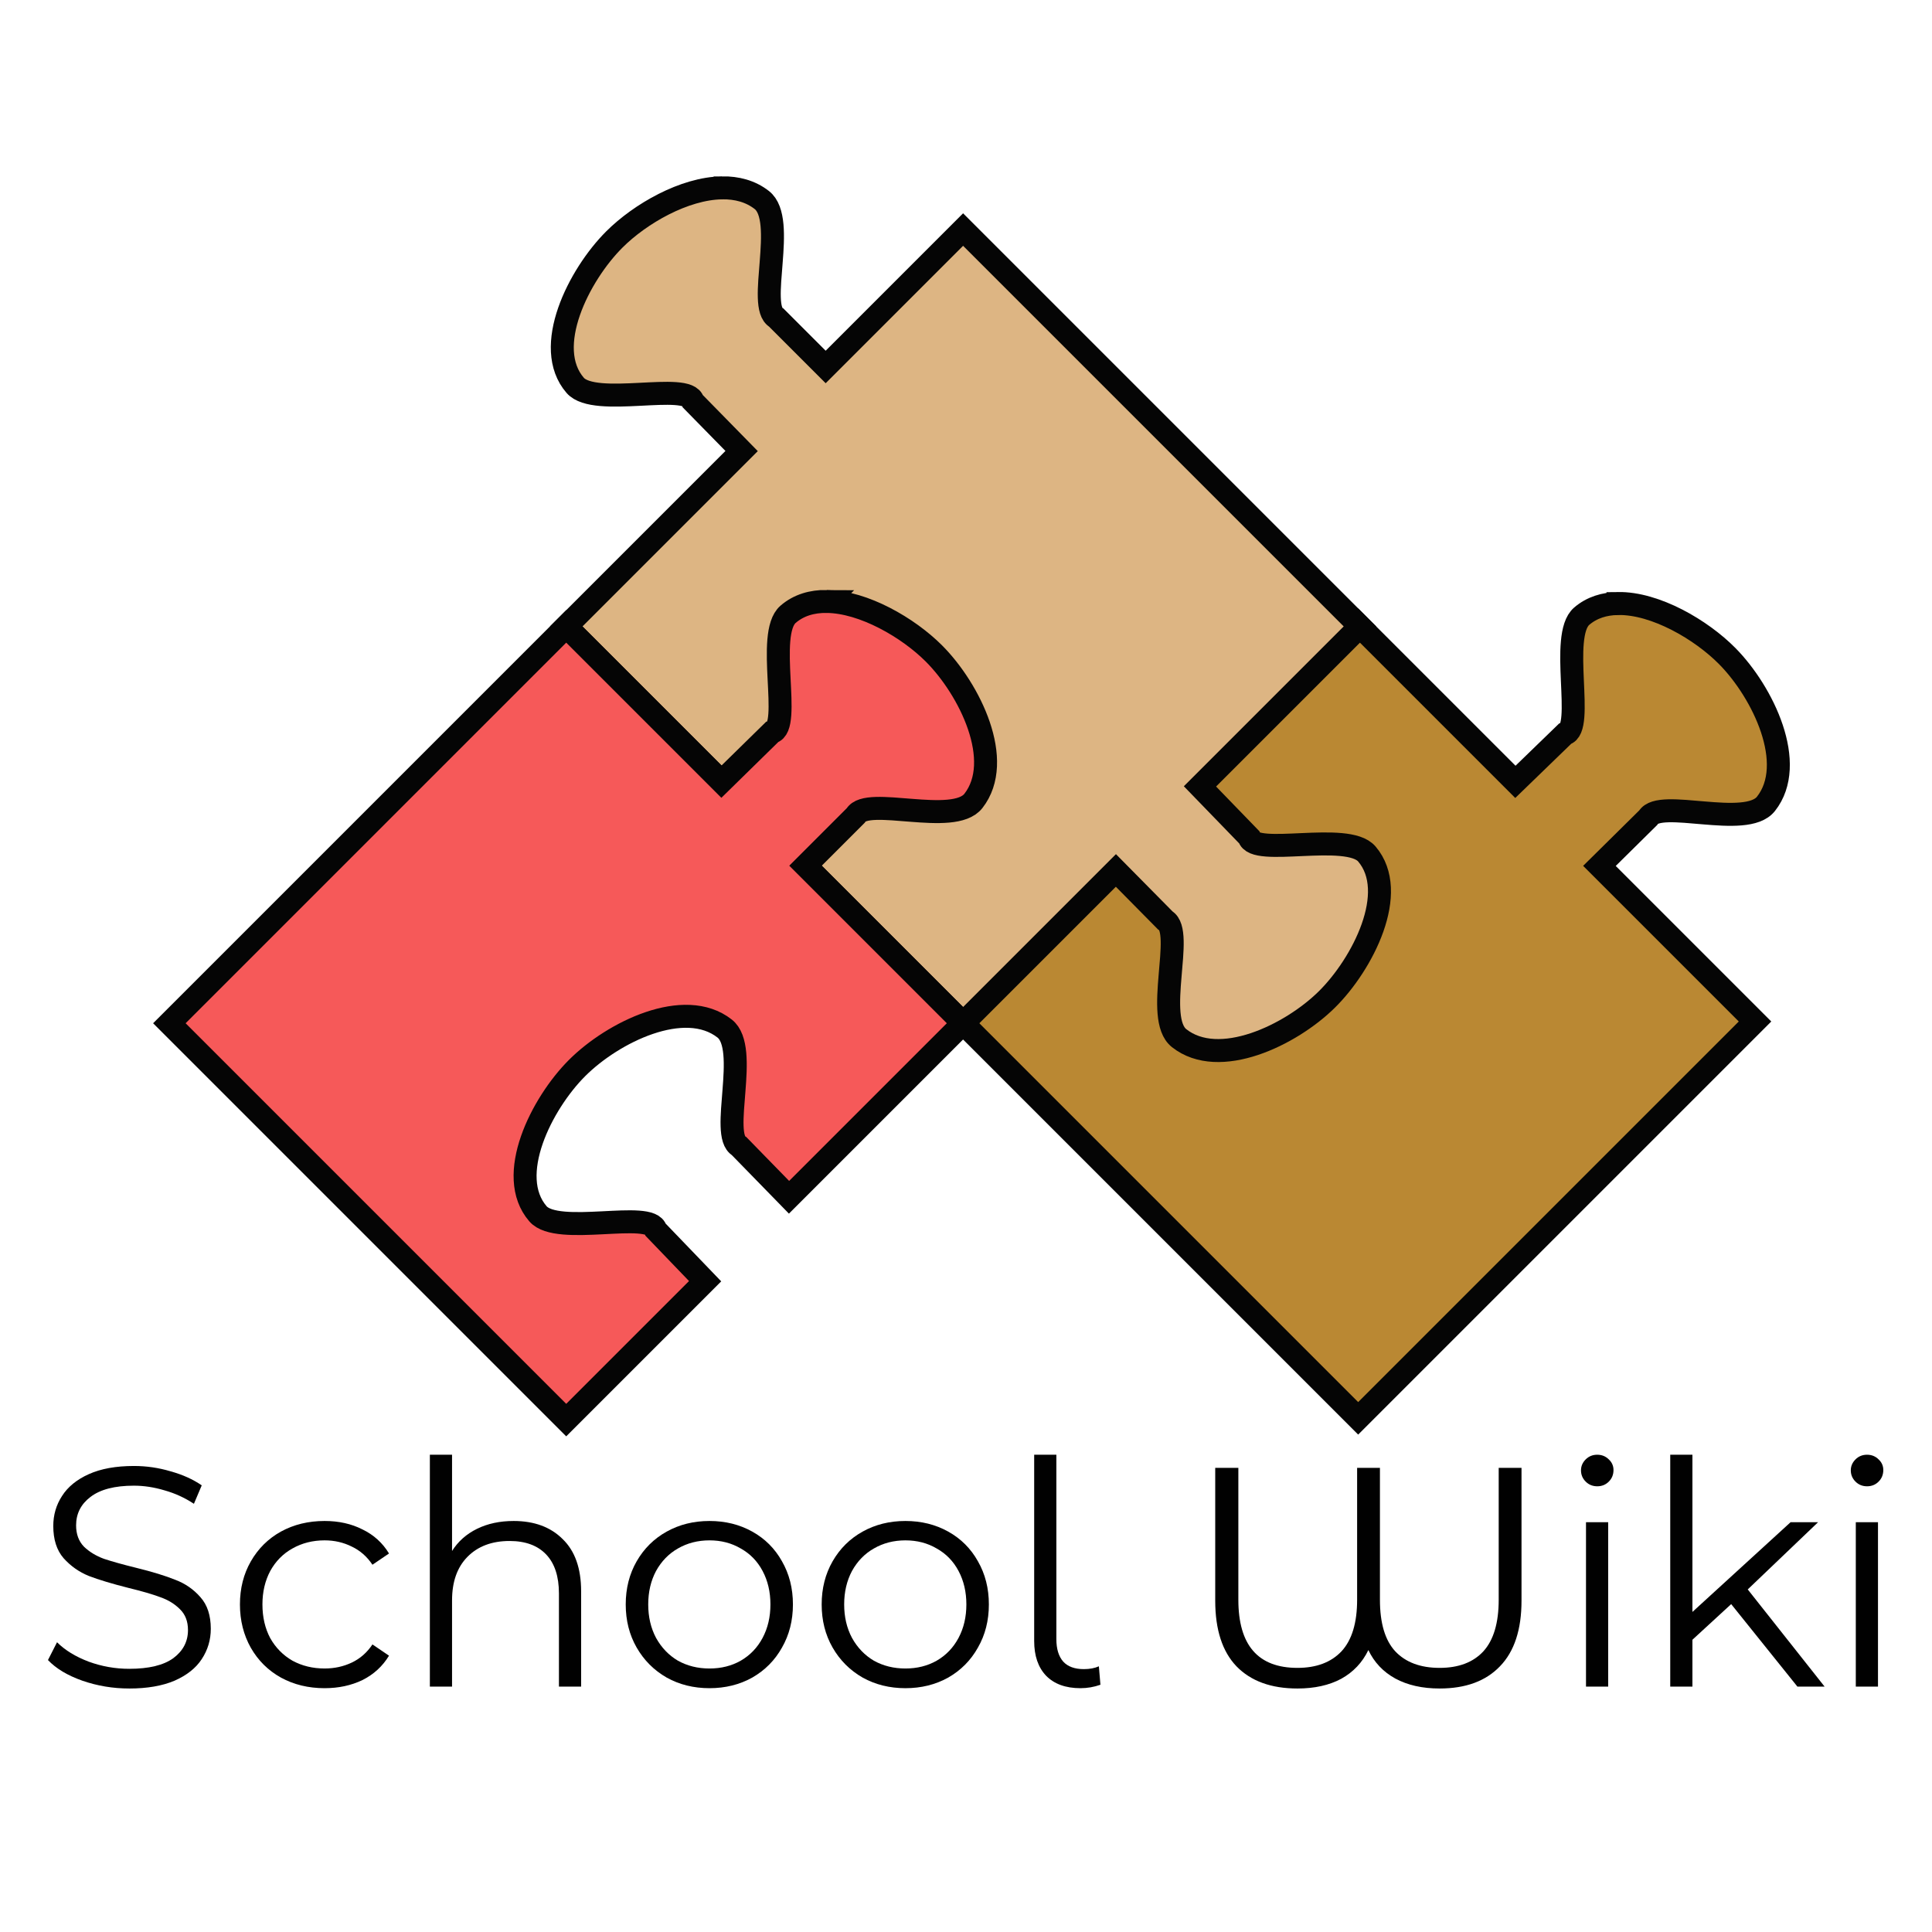 <?xml version="1.0" encoding="UTF-8" standalone="no"?>
<!-- Created with Inkscape (http://www.inkscape.org/) -->

<svg
   xmlns:dc="http://purl.org/dc/elements/1.1/"
   xmlns:cc="http://creativecommons.org/ns#"
   xmlns:rdf="http://www.w3.org/1999/02/22-rdf-syntax-ns#"
   xmlns:svg="http://www.w3.org/2000/svg"
   xmlns="http://www.w3.org/2000/svg"
   xmlns:sodipodi="http://sodipodi.sourceforge.net/DTD/sodipodi-0.dtd"
   xmlns:inkscape="http://www.inkscape.org/namespaces/inkscape"
   width="200mm"
   height="200mm"
   viewBox="0 0 708.661 708.661"
   id="svg2"
   version="1.1"
   inkscape:version="0.92.1 r15371"
   sodipodi:docname="Logo.svg">
  <defs
     id="defs4" />
  <sodipodi:namedview
     id="base"
     pagecolor="#ffffff"
     bordercolor="#666666"
     borderopacity="1.0"
     inkscape:pageopacity="0.0"
     inkscape:pageshadow="2"
     inkscape:zoom="0.49497474"
     inkscape:cx="-8.0349428"
     inkscape:cy="425.0951"
     inkscape:document-units="px"
     inkscape:current-layer="layer1"
     showgrid="false"
     showborder="true"
     inkscape:window-width="1536"
     inkscape:window-height="801"
     inkscape:window-x="-8"
     inkscape:window-y="-8"
     inkscape:window-maximized="1"
     showguides="false" />
  <g
     inkscape:label="Ebene 1"
     inkscape:groupmode="layer"
     id="layer1"
     transform="translate(0,-343.701)">
    <g
       id="g4321"
       transform="matrix(0.281,0,0,0.281,1036.597,284.855)">
      <path
         id="rect4172-7-0"
         d="m -1576.91,997.205 c -17.749,0.255 -34.11,5.19 -47.361,16.537 -29.693,25.427 4.474,147.726 -21.936,153.652 l -64.648,62.617 -205.221,-205.221 -518.029,518.029 518.029,518.027 518.027,-518.027 -203.098,-203.1 63.678,-62.914 c 14.729,-25.696 127.503,14.982 153.643,-18.029 41.257,-52.102 -3.729,-145.614 -50.438,-192.891 -33.898,-34.31 -93.577,-69.387 -142.647,-68.682 z"
         style="opacity:1;fill:#ba8833;fill-opacity:1;stroke:#050505;stroke-width:30;stroke-linecap:round;stroke-linejoin:miter;stroke-miterlimit:4;stroke-dasharray:none;stroke-dashoffset:0;stroke-opacity:1"
         inkscape:connector-curvature="0" />
      <path
         id="rect4172"
         d="m -2746.479,454.617 c -49.204,0.706 -106.87,33.737 -140.647,67.514 -46.441,46.441 -94.016,140.692 -50.996,190.318 25.606,29.539 147.695,-5.366 153.781,21.008 l 63.447,64.719 -228.928,228.928 518.027,518.029 199.471,-199.471 64.447,65.232 c 25.696,14.729 -14.98,127.501 18.031,153.641 52.102,41.257 145.614,-3.729 192.891,-50.438 46.721,-46.159 94.864,-140.12 52.145,-190.006 -25.427,-29.693 -147.726,4.472 -153.652,-21.938 l -64.137,-66.217 208.834,-208.834 -518.029,-518.027 -179.387,179.389 -64.406,-64.406 c -25.785,-14.574 14.211,-127.589 -18.957,-153.529 -14.723,-11.515 -32.682,-16.189 -51.935,-15.912 z"
         style="opacity:1;fill:#ddb583;fill-opacity:1;stroke:#050505;stroke-width:30;stroke-linecap:round;stroke-linejoin:miter;stroke-miterlimit:4;stroke-dasharray:none;stroke-dashoffset:0;stroke-opacity:1"
         inkscape:connector-curvature="0" />
      <path
         id="rect4172-7"
         d="m -2609.877,994.488 c -18.961,-0.192 -36.449,4.74 -50.406,16.84 -29.539,25.606 5.366,147.695 -21.008,153.781 l -65.908,64.615 -202.645,-202.644 -518.029,518.029 518.029,518.027 181.311,-181.31 -64.379,-66.939 c -6.086,-26.374 -128.173,8.531 -153.779,-21.008 -43.02,-49.627 4.553,-143.877 50.994,-190.318 46.993,-46.993 140.232,-92.543 192.582,-51.602 33.168,25.94 -6.826,138.953 18.959,153.527 l 65.166,66.797 227.174,-227.174 -205.66,-205.66 65.586,-65.586 c 14.574,-25.785 127.589,14.209 153.529,-18.959 40.941,-52.35 -4.61,-145.587 -51.603,-192.58 -33.379,-33.379 -91.457,-67.345 -139.912,-67.836 z"
         style="opacity:1;fill:#f65959;fill-opacity:1;stroke:#050505;stroke-width:30;stroke-linecap:round;stroke-linejoin:miter;stroke-miterlimit:4;stroke-dasharray:none;stroke-dashoffset:0;stroke-opacity:1"
         inkscape:connector-curvature="0" />
    </g>
    <g
       aria-label="School Wiki"
       style="font-style:normal;font-weight:normal;font-size:3.371px;line-height:0%;font-family:sans-serif;letter-spacing:0px;word-spacing:0px;writing-mode:lr-tb;fill:#010101;fill-opacity:1;stroke:none;stroke-width:0.281px;stroke-linecap:butt;stroke-linejoin:miter;stroke-opacity:1"
       id="text4317">
      <path
         d="m 47.4,963.045 q -8.942,0 -17.196,-2.866 -8.139,-2.866 -12.61,-7.566 l 3.325,-6.534 q 4.356,4.356 11.578,7.108 7.222,2.637 14.903,2.637 10.776,0 16.164,-3.898 5.388,-4.012 5.388,-10.317 0,-4.815 -2.981,-7.681 -2.866,-2.866 -7.108,-4.356 -4.242,-1.605 -11.808,-3.439 -9.056,-2.293 -14.444,-4.356 -5.388,-2.178 -9.286,-6.534 -3.783,-4.356 -3.783,-11.808 0,-6.076 3.21,-11.005 3.21,-5.044 9.859,-8.025 6.649,-2.981 16.508,-2.981 6.878,0 13.413,1.949 6.649,1.834 11.464,5.159 l -2.866,6.764 q -5.044,-3.325 -10.776,-4.929 -5.732,-1.72 -11.235,-1.72 -10.547,0 -15.935,4.127 -5.273,4.012 -5.273,10.432 0,4.815 2.866,7.795 2.981,2.866 7.337,4.471 4.471,1.49 11.922,3.325 8.827,2.178 14.215,4.356 5.503,2.063 9.286,6.42 3.783,4.242 3.783,11.578 0,6.076 -3.325,11.12 -3.21,4.929 -9.974,7.91 -6.764,2.866 -16.623,2.866 z"
         style="font-style:normal;font-variant:normal;font-weight:normal;font-stretch:normal;font-size:114.638px;line-height:0;font-family:'Montserrat Alternates';-inkscape-font-specification:'Montserrat Alternates';fill:#010101;fill-opacity:1;stroke-width:0.281px"
         id="path4496" />
      <path
         d="m 119.076,962.931 q -8.942,0 -16.049,-3.898 -6.993,-3.898 -11.005,-10.891 -4.012,-7.108 -4.012,-15.935 0,-8.827 4.012,-15.82 4.012,-6.993 11.005,-10.891 7.108,-3.898 16.049,-3.898 7.795,0 13.871,3.095 6.19,2.981 9.744,8.827 l -6.076,4.127 q -2.981,-4.471 -7.566,-6.649 -4.586,-2.293 -9.974,-2.293 -6.534,0 -11.808,2.981 -5.159,2.866 -8.139,8.254 -2.866,5.388 -2.866,12.266 0,6.993 2.866,12.381 2.981,5.273 8.139,8.254 5.273,2.866 11.808,2.866 5.388,0 9.974,-2.178 4.586,-2.178 7.566,-6.649 l 6.076,4.127 q -3.554,5.847 -9.744,8.942 -6.19,2.981 -13.871,2.981 z"
         style="font-style:normal;font-variant:normal;font-weight:normal;font-stretch:normal;font-size:114.638px;line-height:0;font-family:'Montserrat Alternates';-inkscape-font-specification:'Montserrat Alternates';fill:#010101;fill-opacity:1;stroke-width:0.281px"
         id="path4498" />
      <path
         d="m 188.396,901.599 q 11.349,0 17.998,6.649 6.764,6.534 6.764,19.145 v 34.965 h -8.139 v -34.162 q 0,-9.4 -4.7,-14.33 -4.7,-4.929 -13.413,-4.929 -9.744,0 -15.476,5.847 -5.617,5.732 -5.617,15.935 v 31.64 h -8.139 v -85.062 h 8.139 v 35.309 q 3.325,-5.273 9.171,-8.139 5.847,-2.866 13.413,-2.866 z"
         style="font-style:normal;font-variant:normal;font-weight:normal;font-stretch:normal;font-size:114.638px;line-height:0;font-family:'Montserrat Alternates';-inkscape-font-specification:'Montserrat Alternates';fill:#010101;fill-opacity:1;stroke-width:0.281px"
         id="path4500" />
      <path
         d="m 260.239,962.931 q -8.713,0 -15.705,-3.898 -6.993,-4.012 -11.005,-11.005 -4.012,-6.993 -4.012,-15.82 0,-8.827 4.012,-15.82 4.012,-6.993 11.005,-10.891 6.993,-3.898 15.705,-3.898 8.713,0 15.705,3.898 6.993,3.898 10.891,10.891 4.012,6.993 4.012,15.82 0,8.827 -4.012,15.82 -3.898,6.993 -10.891,11.005 -6.993,3.898 -15.705,3.898 z m 0,-7.222 q 6.42,0 11.464,-2.866 5.159,-2.981 8.025,-8.369 2.866,-5.388 2.866,-12.266 0,-6.878 -2.866,-12.266 -2.866,-5.388 -8.025,-8.254 -5.044,-2.981 -11.464,-2.981 -6.42,0 -11.578,2.981 -5.044,2.866 -8.025,8.254 -2.866,5.388 -2.866,12.266 0,6.878 2.866,12.266 2.981,5.388 8.025,8.369 5.159,2.866 11.578,2.866 z"
         style="font-style:normal;font-variant:normal;font-weight:normal;font-stretch:normal;font-size:114.638px;line-height:0;font-family:'Montserrat Alternates';-inkscape-font-specification:'Montserrat Alternates';fill:#010101;fill-opacity:1;stroke-width:0.281px"
         id="path4502" />
      <path
         d="m 332.112,962.931 q -8.713,0 -15.705,-3.898 -6.993,-4.012 -11.005,-11.005 -4.012,-6.993 -4.012,-15.82 0,-8.827 4.012,-15.82 4.012,-6.993 11.005,-10.891 6.993,-3.898 15.705,-3.898 8.713,0 15.705,3.898 6.993,3.898 10.891,10.891 4.012,6.993 4.012,15.82 0,8.827 -4.012,15.82 -3.898,6.993 -10.891,11.005 -6.993,3.898 -15.705,3.898 z m 0,-7.222 q 6.42,0 11.464,-2.866 5.159,-2.981 8.025,-8.369 2.866,-5.388 2.866,-12.266 0,-6.878 -2.866,-12.266 -2.866,-5.388 -8.025,-8.254 -5.044,-2.981 -11.464,-2.981 -6.42,0 -11.578,2.981 -5.044,2.866 -8.025,8.254 -2.866,5.388 -2.866,12.266 0,6.878 2.866,12.266 2.981,5.388 8.025,8.369 5.159,2.866 11.578,2.866 z"
         style="font-style:normal;font-variant:normal;font-weight:normal;font-stretch:normal;font-size:114.638px;line-height:0;font-family:'Montserrat Alternates';-inkscape-font-specification:'Montserrat Alternates';fill:#010101;fill-opacity:1;stroke-width:0.281px"
         id="path4504" />
      <path
         d="m 396.304,962.931 q -8.139,0 -12.61,-4.586 -4.356,-4.586 -4.356,-12.725 v -68.324 h 8.139 v 67.637 q 0,5.388 2.522,8.254 2.522,2.751 7.566,2.751 3.21,0 5.503,-1.032 l 0.573,6.764 q -3.554,1.261 -7.337,1.261 z"
         style="font-style:normal;font-variant:normal;font-weight:normal;font-stretch:normal;font-size:114.638px;line-height:0;font-family:'Montserrat Alternates';-inkscape-font-specification:'Montserrat Alternates';fill:#010101;fill-opacity:1;stroke-width:0.281px"
         id="path4506" />
      <path
         d="m 558.094,882.111 v 48.721 q 0,15.935 -7.91,24.074 -7.795,8.139 -22.125,8.139 -9.515,0 -16.279,-3.668 -6.649,-3.668 -9.859,-10.432 -3.325,6.878 -9.974,10.547 -6.649,3.554 -16.049,3.554 -14.444,0 -22.354,-8.139 -7.795,-8.139 -7.795,-24.074 v -48.721 h 8.483 v 48.377 q 0,24.991 21.667,24.991 10.432,0 16.164,-6.076 5.732,-6.19 5.732,-18.915 v -48.377 h 8.369 v 48.377 q 0,12.839 5.617,18.915 5.732,6.076 16.279,6.076 10.432,0 16.049,-6.076 5.617,-6.19 5.617,-18.915 v -48.377 z"
         style="font-style:normal;font-variant:normal;font-weight:normal;font-stretch:normal;font-size:114.638px;line-height:0;font-family:'Montserrat Alternates';-inkscape-font-specification:'Montserrat Alternates';fill:#010101;fill-opacity:1;stroke-width:0.281px"
         id="path4508" />
      <path
         d="m 581.746,902.058 h 8.139 v 60.3 h -8.139 z m 4.127,-13.183 q -2.522,0 -4.242,-1.72 -1.72,-1.72 -1.72,-4.127 0,-2.293 1.72,-4.012 1.72,-1.72 4.242,-1.72 2.522,0 4.242,1.72 1.72,1.605 1.72,3.898 0,2.522 -1.72,4.242 -1.72,1.72 -4.242,1.72 z"
         style="font-style:normal;font-variant:normal;font-weight:normal;font-stretch:normal;font-size:114.638px;line-height:0;font-family:'Montserrat Alternates';-inkscape-font-specification:'Montserrat Alternates';fill:#010101;fill-opacity:1;stroke-width:0.281px"
         id="path4510" />
      <path
         d="m 634.999,932.093 -14.215,13.069 v 17.196 h -8.139 v -85.062 h 8.139 v 57.663 l 35.996,-32.901 h 10.088 l -25.794,24.647 28.201,35.653 h -9.974 z"
         style="font-style:normal;font-variant:normal;font-weight:normal;font-stretch:normal;font-size:114.638px;line-height:0;font-family:'Montserrat Alternates';-inkscape-font-specification:'Montserrat Alternates';fill:#010101;fill-opacity:1;stroke-width:0.281px"
         id="path4512" />
      <path
         d="m 680.711,902.058 h 8.139 v 60.3 h -8.139 z m 4.127,-13.183 q -2.522,0 -4.242,-1.72 -1.72,-1.72 -1.72,-4.127 0,-2.293 1.72,-4.012 1.72,-1.72 4.242,-1.72 2.522,0 4.242,1.72 1.72,1.605 1.72,3.898 0,2.522 -1.72,4.242 -1.72,1.72 -4.242,1.72 z"
         style="font-style:normal;font-variant:normal;font-weight:normal;font-stretch:normal;font-size:114.638px;line-height:0;font-family:'Montserrat Alternates';-inkscape-font-specification:'Montserrat Alternates';fill:#010101;fill-opacity:1;stroke-width:0.281px"
         id="path4514" />
    </g>
  </g>
</svg>
